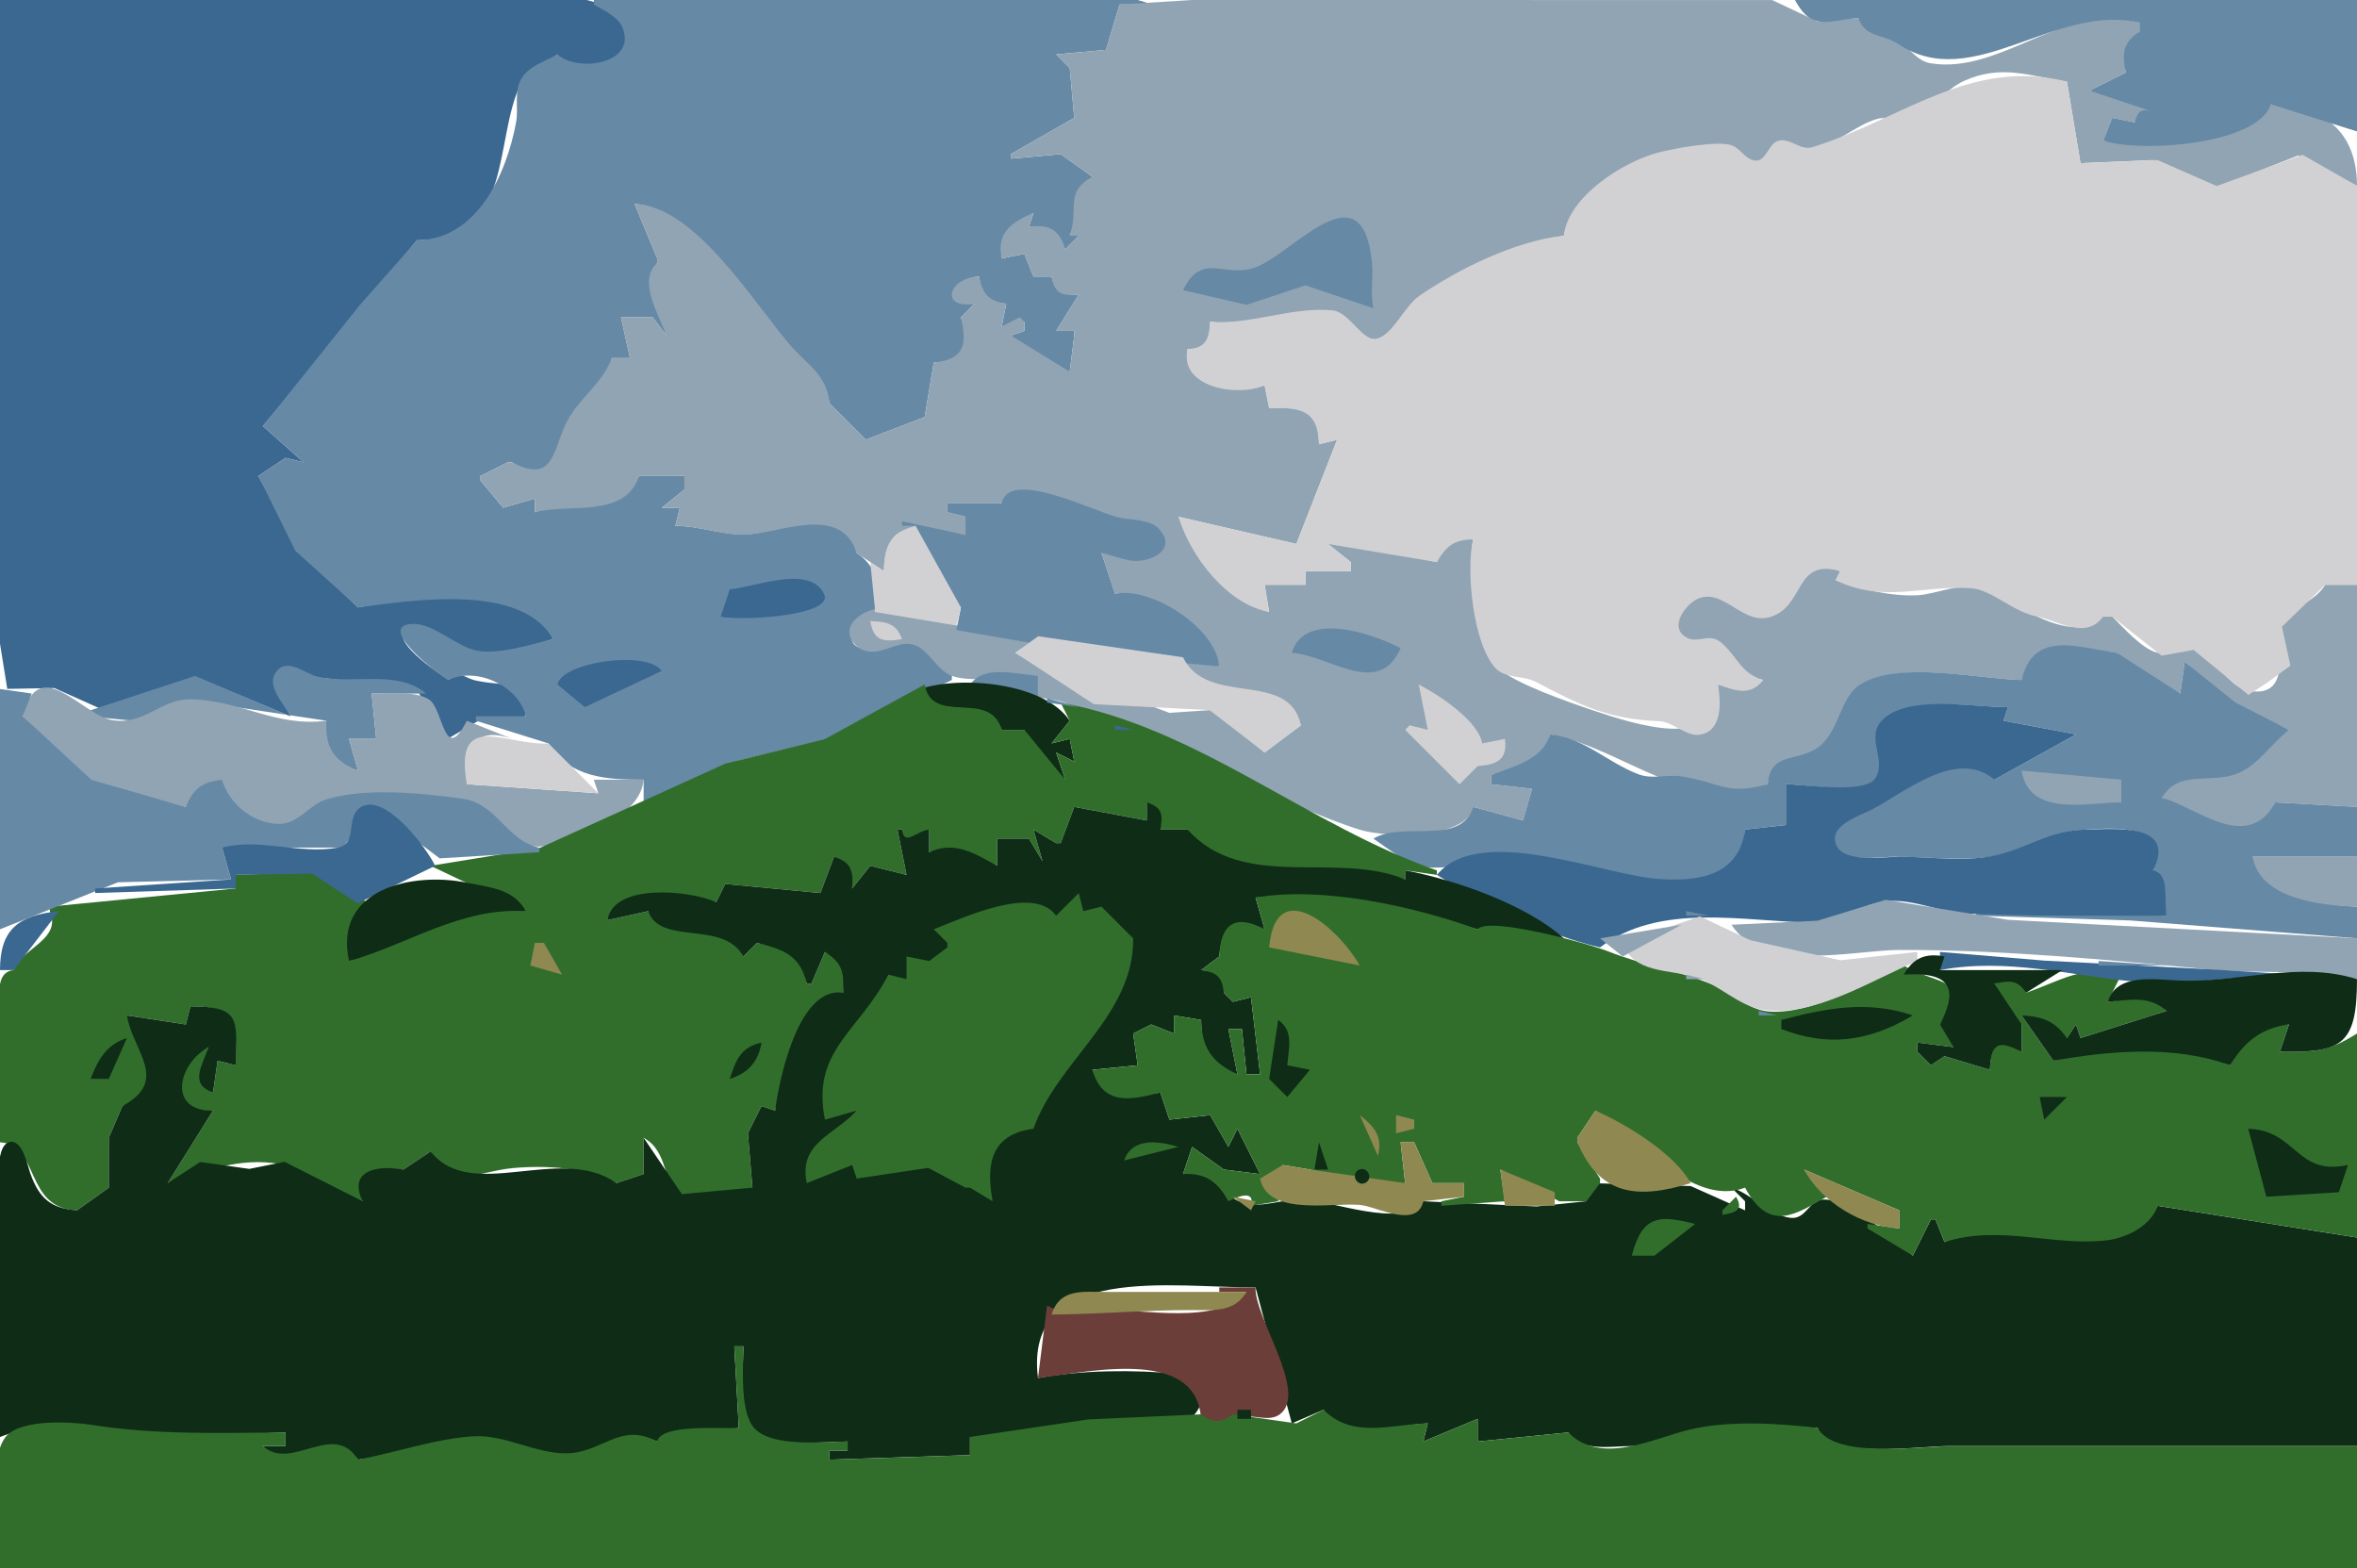 <?xml version="1.0" standalone="yes"?>
<svg width="520" height="346" xmlns="http://www.w3.org/2000/svg">
<path style="fill:#3a6891; stroke:none;" d="M0 0L0 114L0 142L1.603 151.968L11.985 151.782L22.795 156.627L43.039 149.272L64 158L60.956 148.903L69.039 149.339L91.826 151.854L98.314 163.248L105.259 159.174L116 158C114.945 149.414 111.918 151.606 105.06 150.148C102.359 149.574 100.883 147.427 99 150C97.349 148.912 84.48 140.591 90.362 138.34C93.722 137.055 100.545 142.632 104 143.505C109.143 144.804 116.988 142.485 122 141C117.423 128.402 89.216 131.991 79 134L65.9 121.518L57 105L63 101L67 102L58 94L80.134 67.3L92 53C113.616 52.924 108.708 31.142 114.953 18.305C116.512 15.1 120.33 14.004 123 12C126.725 18.854 143.099 12.72 137.278 4.472C131.433 -3.807 110.708 0 102 0L0 0z"/>
<path style="fill:#6689a5; stroke:none;" d="M131 0L131 1C133.223 2.333 136.371 3.612 137.377 6.209C140.47 14.188 127.295 16.008 123 12C120.278 13.573 116.538 14.556 114.939 17.483C113.381 20.337 114.428 23.915 113.856 27C111.739 38.424 105.234 52.844 92 53L79.376 67.3L58 94L67 102L63 101L57 105L65.16 121.518L79 134C90.599 132.494 115.058 128.48 122 141C117.27 142.127 109.717 144.537 105 143.487C100.487 142.482 95.664 137.534 91.149 137.631C82.393 137.819 96.927 149.077 99 150C105.188 146.955 114.579 151.512 116 158L105 158L105 159L121 164C125.744 171.65 133.93 172 142 172L142 177L163 167.774L184 162.648L210 150L210 149C207.533 147.021 204.817 142.611 201.791 141.733C198.468 140.769 195.389 143.914 192.019 143.494C183.042 142.374 191.06 135.382 195 134C194.349 129.269 193.175 124.69 189 122C186.762 110.233 171.175 117.892 164 117.892C158.987 117.892 154.156 116.004 149 116L150 112L146 112L151 108L151 105L141 105C135.794 114.491 126.125 109.725 118 113L118 110L111 112L106 106L106 105L112 102L113 102C122.698 109.346 122.384 96.764 126.056 92.013C129.68 87.322 133.412 85.322 135 79L139 79L137 70L144 70L147 74C145.767 68.838 141.792 62.917 145 58L145 57L140 45C153.018 45.715 166.29 67.879 174.213 76.985C177.796 81.103 182.114 83.308 183 89L191 97L204 92L206 80C213.145 79.605 214.201 76.22 212 70L215 67C207.699 67.237 210.028 61.461 216 61C216.489 65.249 217.703 66.657 222 67L221 72L226 71L226 73L223 74C227.581 78.552 229 81.917 236 82L237 74L237 73L233 73L238 65C234.381 65.061 232.983 64.592 232 61L228 61L226 56L221 57C220.557 51.72 223.7 49.487 228 47L227 50C231.193 50.117 233.139 51.22 235 55L238 52L236 52L241 39L234 34L223 35L223 34L237 26L236 15L233 12L244 11L247 1L254 1C244.211 -3.108 227.634 0 217 0L131 0z"/>
<path style="fill:#91a4b3; stroke:none;" d="M247 1L244 11L233 12L236 15L237 26L223 34L223 35L234 34L241 39C234.762 42.358 238.076 46.236 236 52L238 52L235 55C233.707 50.554 231.509 49.501 227 50L228 47C223.125 48.92 219.78 51.466 221 57L226 56L228 61L232 61C232.675 64.854 234.248 65.289 238 65L233 73L237 73L237 74L236 82L223 74L226 73L226 71L225 70L221 72L222 67C218.059 66.358 216.807 64.873 216 61C209.106 61.229 207.321 68.291 215 67L212 70C213.34 75.964 212.902 79.224 206 80L204 92L191 97L183 89C182.525 82.751 178.048 80.46 174.213 75.996C166.247 66.725 153.254 45.322 140 45L145 57L145 58C140.556 61.976 145.427 69.45 147 74L144 70L137 70L139 79L135 79C132.708 84.731 128.277 87.438 125.447 92.299C121.936 98.327 122.745 107.167 113 102L112 102L106 105L106 106L111 112L118 110L118 113C125.537 110.972 137.87 114.479 141 105L151 105L151 108L146 112L150 112L149 116C154.168 116.018 158.922 117.963 164 117.963C171.611 117.963 185.412 110.84 189 122L195 126C195.429 112.854 204.396 116.836 213 118L213 114L209 113L209 111L221 111C225.471 104.105 238.769 112.481 245 113.961C247.982 114.669 252.161 114.574 254.547 116.742C262.552 124.015 245.603 122.383 243 122L246 131C253.781 130.058 267.716 139.038 269 147L261 145C264.491 157.035 282.802 147.797 287 160L279 166L267.683 156.608L258 157.258L249 153.883L242.174 155.098L224 144L230 140L230 139C224.867 139.106 220.118 140.101 215 139.061C208.318 137.703 195.085 130.23 188.608 136.742C185.676 139.691 188.56 143.503 192.019 143.758C195.087 143.984 197.918 141.648 200.896 142.073C204.683 142.614 206.353 147.758 210.015 149.102C214.604 150.786 223.802 148.957 229 149L229 154C235.819 154.024 238.857 157.524 245.001 159.485C264.189 165.61 281.004 176.997 300 183.042C305.875 184.911 323.817 185.087 325 178L336 181L338 174L329 173L329 171C334.29 169.455 340.987 168.093 342 162C358.288 165.096 373.11 180.169 390 173C391.215 165.554 397.885 168.564 402.485 164.427C406.398 160.908 406.6 154.754 410.383 151.603C417.83 145.401 437.07 149.926 446 150C450.152 139.319 458.007 143.284 467 144C468.825 149.632 475.813 151.362 481 153L482 146L492.286 154.976L505 161C500.388 163.443 497.741 168.409 492.996 170.485C487.583 172.854 479.279 169.11 477 176C483.179 178.683 498.184 188.609 502 177L520 178L520 129L513 129C510.706 132.773 506.011 133.661 503.518 137.442C501.401 140.654 506.625 154.313 496.041 152.374C491.333 151.512 488.69 144.478 483.925 142.962C481.013 142.036 478.766 144.593 475.965 143.985C472.695 143.274 468.351 138.354 466 136L464 136C456.446 143.042 444.113 132.127 436.741 129.689C432.81 128.389 427.106 131.109 423 131.316C417.229 131.608 410.39 129.981 405 128L406 126C395.893 121.84 398.018 132.47 390.857 135.498C384.501 138.185 380.31 129.182 374.055 131.863C371.038 133.155 367.733 139.529 372.228 141.269C374.447 142.127 376.551 140.253 378.776 141.732C383.124 144.623 383.138 149.076 389 150C385.57 152.941 383.084 151.92 379 151C380.478 166.29 360.827 159.881 351.13 156.599C345.978 154.854 334.226 150.804 330.563 147.397C325.198 142.405 323.765 125.651 325 119C320.666 118.292 318.517 119.942 317 124C307.993 122.303 302.054 117.176 293 120L298 124L298 126L288 126L288 129L279 129L280 135C270.45 132.17 264.162 122.576 260 114L286 120L295 97L291 98C290.901 89.645 287.343 89.706 280 90L279 85C272.761 86.877 261.262 85.424 262 77C266.505 77.688 266.868 75.015 267 71C276.051 72.138 284.95 67.685 293.985 68.832C298.002 69.342 300.129 76.294 303.972 75.249C307.642 74.25 310.625 67.566 314.039 65.289C322.827 59.431 334.574 53.886 345 52C346.687 43.73 359.076 35.56 367 33.613C370.159 32.837 378.918 31.653 381.871 32.612C383.903 33.272 385.49 36.526 387.816 36.083C390.081 35.653 390.071 32.323 392.299 31.688C394.707 31.001 396.71 33.487 399.13 33.21C404.031 32.649 409.254 27.597 414.17 26.228C416.376 25.614 418.521 26.843 420.715 26.309C425.526 25.137 428.832 19.862 433.285 17.853C441.656 14.079 447.828 16.835 456 18L459 36L475 35.313L489.039 41.392L507 34.319L520 41C520 29.542 513.2 23.296 501 23C496.052 32.222 472.971 33.08 464 31L466 26L471 27L476 25C475.112 20.857 465.11 20.984 461 20L469 16C468.459 11.887 468.997 9.896 472 7L472 5C455.551 0.151 441.366 16.59 425.845 13.942C422.938 13.446 421.279 10.546 418.83 9.174C415.26 7.174 412.237 7.829 410 4L400.95 4.718L390.996 0.019L306 0L263 0L247 1z"/>
<path style="fill:#6689a5; stroke:none;" d="M396 0C399.797 7.083 403.414 4.428 410 4C411.541 8.383 415.346 7.408 418.83 9.737C435.229 20.697 453.302 0.612 472 5L472 7C468.323 9.392 468.11 11.852 469 16L461 20L476 25C473.101 23.98 471.692 23.772 471 27L466 26L464 31C471.693 33.742 498.068 32.077 501 23L520 29L520 0L396 0z"/>
<path style="fill:#d1d1d4; stroke:none;" d="M345 52C334.446 53.09 321.807 59.289 313.093 65.289C309.917 67.476 307.424 73.568 303.972 74.655C300.595 75.719 297.885 68.846 293.985 68.473C284.984 67.612 276.03 71.682 267 71C266.707 74.842 266.064 76.814 262 77C260.038 85.519 273.119 87.66 279 85L280 90C286.798 89.921 290.749 90.288 291 98L295 97L286 120L260 114C262.599 122.708 270.729 133.322 280 135L279 129L288 129L288 126L298 126L298 124L293 120L317 124C319.017 120.474 320.891 118.998 325 119C323.394 125.745 324.947 141.972 329.934 147.397C332.059 149.707 336.174 149.016 338.871 150.441C348.681 155.625 354.797 158.626 365.996 159.098C369.139 159.23 372.078 162.556 374.995 162.083C380.15 161.248 379.636 154.646 379 151C382.841 152.36 386.201 153.678 389 150C383.888 148.534 383.323 144.668 379.545 141.622C377.068 139.625 374.665 141.935 372.229 140.713C367.851 138.517 371.974 132.956 375.005 131.917C380.528 130.022 384.69 138.165 390.857 136.013C398.27 133.426 395.872 123.108 406 126L405 128C415.562 133.163 424.318 128.997 434.946 129.781C439.379 130.108 444.16 134.945 449.09 135.926C454.257 136.955 460.203 141.26 464 136L466 136L476.87 144.644L483.944 143.37L496.056 153.306L500.394 150.449L505.306 146.843L503.44 138.259L513 129L520 129L520 41L508 34.152L489.039 41.032L476 35.313L459 36L456 18C434.589 12.685 419.708 26.249 400 32.424C397.338 33.258 395.638 30.948 393.108 30.942C390.018 30.935 390.017 35.772 387.112 35.41C385.054 35.153 383.878 32.597 381.871 32C378.628 31.036 369.45 32.727 366 33.61C358.052 35.643 345.97 43.383 345 52z"/>
<path style="fill:#6689a5; stroke:none;" d="M261 64L275 67.245L288 62.951L303 68C302.243 64.519 303.021 61.454 302.687 58C300.609 36.502 285.44 55.858 277 58.972C270.229 61.471 265.24 55.37 261 64M221 111L209 111L209 113L213 114L213 118L199 115L199 116L202 116C202.215 120.859 207.782 131.319 212 134L211 139L244 144.715L269 147C268.338 138.594 253.989 129.3 246 131L243 122C245.038 122.42 246.973 123.136 249 123.583C253.173 124.505 260.353 121.371 255.5 116.5C253.564 114.557 249.538 114.717 247 114.194C241.898 113.143 222.687 103.128 221 111z"/>
<path style="fill:#d1d1d4; stroke:none;" d="M195 126L192 124L193 134L193 135L211 138L212 134L202 116C196.375 117.48 195.066 120.461 195 126z"/>
<path style="fill:#3a6891; stroke:none;" d="M161 130L159 136C162.454 137.018 184.063 136.013 181.824 131.09C178.76 124.353 166.087 129.677 161 130z"/>
<path style="fill:#d1d1d4; stroke:none;" d="M192 137C192.747 141.465 194.836 141.646 199 141C197.757 137.462 195.569 137.197 192 137z"/>
<path style="fill:#6689a5; stroke:none;" d="M285 144C293.421 144.618 304.161 154.057 309 143C302.815 139.741 287.847 134.62 285 144z"/>
<path style="fill:#d1d1d4; stroke:none;" d="M224 144L241.304 155.339L266.852 156.657L279 166L287 160C284.478 147.648 266.334 156.066 261 145L229.044 140.358L224 144z"/>
<path style="fill:#6689a5; stroke:none;" d="M446 150C436.484 149.804 418.867 145.635 410.347 151.028C406.062 153.741 405.779 160.92 401.675 164.427C396.993 168.429 390.603 165.434 390 173C380.667 175.515 379.972 172.702 370.999 171.279C367.732 170.76 364.611 172.009 361.424 170.786C354.558 168.152 349.588 162.818 342 162C340.283 167.678 334.069 168.955 329 171L329 173L338 174L336 181L325 178C322.335 186.778 309.612 181.039 303 185C306.517 187.37 310.626 190.881 315 191.324C321.008 191.933 328.423 188.823 335 189.015C347.317 189.377 383.568 204.277 385 183L394 182L394 173C397.914 173 411.426 175.384 413.816 172.382C417.42 167.857 410.756 162.193 417.189 157.938C423.56 153.725 435.688 156 443 156L442 159L458 162L440 172C434.15 164.013 418.715 174.795 412.91 178.11C409.982 179.782 402.706 181.568 404.662 186.567C406.183 190.454 414.786 189 418 189C425.386 189 433.723 190.075 440.996 188.736C447.425 187.552 452.033 183.567 459 183.09C466.127 182.601 478.671 181.414 475 192L478 202L436 201L436 202L469.985 203.054L520 207L520 200C511.902 199.63 499.461 197.737 497 189L520 189L520 178L502 177C495.821 188.316 484.63 178.054 477 176C480.535 169.574 488.11 173.117 493.985 170.486C498.297 168.556 501.285 163.89 505 161L493.17 154.976L482 146L481 153L467 144C458.536 142.907 448.67 138.809 446 150z"/>
<path style="fill:#3a6891; stroke:none;" d="M123 151L129 156L146 148C142.602 143.288 123.814 146.139 123 151z"/>
<path style="fill:#6689a5; stroke:none;" d="M64 158L43.039 149.112L19 157L19 158L31.91 159.231L42.001 154.478L72 159C71.064 165.017 73.076 168.435 79 170L77 163L83 163L82 153L94 153C87.715 147.578 77.678 151.088 70.015 149.263C67.159 148.583 63.283 144.837 60.836 148.322C58.658 151.424 62.74 155.268 64 158M214 151L229 154L229 149C223.993 148.897 217.463 146.452 214 151z"/>
<path style="fill:#0e2c16; stroke:none;" d="M203 152C206.964 159.561 217.15 152.642 221 161L226 161C226.79 166.124 230.001 170.394 235 172L233 166L237 168L236 163L232 164L236 159C230.382 150.578 211.907 148.985 203 152z"/>
<path style="fill:#91a4b3; stroke:none;" d="M5 158L19.34 172.127L41 178L49 172C49.865 177.583 56.123 182.835 62.169 182.242C66.62 181.804 68.981 177.427 73.054 176.299C81.478 173.965 92.436 175.003 101 176.189C109.048 177.303 111.753 187.851 120.001 186.656C127.451 185.576 141.363 180.249 142 172L131 172L132 175L103 173C102.234 165.137 104.78 160.051 113 163L103 159C97.947 168.909 97.879 156.451 94.681 154.332C91.579 152.276 85.623 153.126 82 153L83 163L77 163L79 170C73.528 167.828 71.723 164.836 72 159C60.65 160.434 53.007 154.405 42.001 154.265C35.433 154.181 32.165 159.843 25.004 158.905C18.218 158.016 8.507 143.717 5 158z"/>
<path style="fill:#316e2c; stroke:none;" d="M95 191L116 201C102.708 198.908 88.365 206.885 77 212L81 199L68.871 192.433L52 193L52 196L11 200L11 201C13.642 207.321 4.974 209.024 3 214C-1.093 214.514 0 219.527 0 223L0 252C8.832 252.407 5.325 266.653 17 267L24 262L24 252L24 251L27 244C38.464 240.198 29.9 230.746 28 224L41 226L42 222C52.751 222.008 52.078 225.521 52 235L48 234L47 241C42.551 238.349 45.179 235.202 46 231C38.025 233.86 36.73 245.77 47 245L37 261C44.864 258.445 52.899 255.142 61.896 256.831C64.793 257.375 66.016 260.772 68.209 262.4C71.374 264.75 76.213 264.837 80 265C78.042 258.285 83.532 257.441 89 258L95 254C99.539 262.673 105.455 258.415 113 257.695C120.069 257.021 129.711 257.48 136 261L142 259L142 251C147.663 254.129 145.915 260.927 150.433 264.282C154.564 267.351 161.785 262.952 166 262L165 250L168 244L171 245C172.749 237.347 176.079 219.451 186 219C186.54 214.305 186.664 211.985 182 210L179 217L178 217C177.081 210.151 173.144 209.163 167 208L164 211C160.903 201.577 147.345 208.437 143 201L134 203C136.538 194.641 151.315 197.467 158 199L160 195L181 197L184 189C187.326 190.707 188.065 192.299 188 196L192 191L200 193L198 183L199 183L199 186L205 183L205 188C211.019 186.231 214.502 188.935 220 191L220 185L227 185L230 190L228 183L233 186L234 186L237 178L253 181L253 177L256 183L262 183C270.477 196.747 296.42 190.043 310 194L310 192L317 193L317 192C288.707 182.191 264.155 160.439 234 155L236 159L232 164L236 163L237 168L233 166L235 172L226 161L221 161C218.426 151.891 205.646 160.271 204 151L182 163.039L160 168.467L119 187.096L95 191z"/>
<path style="fill:#d1d1d4; stroke:none;" d="M313 151L315 161L311 160L310 161L322 173L326 169C330.278 168.674 332.667 167.57 332 163L327 164C326.175 159.037 317.444 153.285 313 151z"/>
<path style="fill:#6689a5; stroke:none;" d="M0 152L0 205L26 194.637L51 194L49 187L75.678 186.972L82.056 178.056L97 189.357L119 188L119 187C111.735 185.511 109.704 177.256 102 176.189C92.926 174.932 81.045 173.706 72.129 176.299C68.156 177.454 65.857 181.918 61.285 181.755C55.593 181.553 50.462 177.191 49 172C44.603 172.495 42.697 173.912 41 178L20.188 172.052L5 158L7 153L0 152M231 154L231 155L238 156L231 154z"/>
<path style="fill:#3a6891; stroke:none;" d="M394 173L394 182L385 183C383.626 193.251 374.753 194.51 366 193.91C353.489 193.053 326.558 181.525 317 193C327.525 199.518 340.924 206.205 353 209C366.306 198.917 384.833 203.34 400 203.528C405.828 203.6 411.029 198.958 417 198.75C422.993 198.541 428.147 201.306 434.001 201.548C448.601 202.152 463.256 202 478 202C477.326 198.435 478.798 192.831 475 192C480.325 181.491 466.603 182.853 460 183.015C452.394 183.201 447.888 186.751 440.996 188.525C434.267 190.258 425.92 189 419 189C415.606 189 407.023 190.427 405.176 186.567C403.073 182.172 410.294 179.944 412.91 178.601C420.064 174.929 431.745 164.895 440 172L458 162L442 159L443 156C435.728 156 422.543 153.503 416.344 157.938C410.653 162.01 416.516 167.151 413.767 171.643C411.547 175.27 398 173 394 173z"/>
<path style="fill:#d1d1d4; stroke:none;" d="M103 173L132 175L121 164C111.662 164.579 100.095 156.362 103 173z"/>
<path style="fill:#3a6891; stroke:none;" d="M246 160L246 161L250 161L246 160z"/>
<path style="fill:#91a4b3; stroke:none;" d="M446 170C447.694 180.385 460.5 177.005 468 177L468 172L446 170z"/>
<path style="fill:#3a6891; stroke:none;" d="M49 187L51 194L21 196L21 197L52 196L52 193L68.871 192.738L78.911 199.282L96 191C94.199 187.141 84.919 174.718 79.576 178.072C76.123 180.239 79.051 186.152 74.513 186.991C66.196 188.527 57.059 184.784 49 187z"/>
<path style="fill:#0e2c16; stroke:none;" d="M253 177L253 181L237 178L234 186L233 186L228 183L230 190L227 185L220 185L220 191C214.918 188.227 210.667 185.427 205 188L205 183C202.111 183.33 199.497 186.851 199 183L198 183L200 193L192 191L188 196C188.291 192.138 187.824 190.218 184 189L181 197L160 195L158 199C152.098 196.399 135.383 194.714 134 203L143 201C145.722 208.742 159.538 202.83 164 211L167 208C172.841 209.46 176.489 210.666 178 217L179 217L182 210C185.919 212.498 186.21 214.504 186 219C176.238 217.527 171.945 237.77 171 245L168 244L165 250L166 262L150.433 263.427L142 251L142 259L136 261C123.637 252.206 103.932 265.432 95 254L89 258C83.513 257.031 76.627 258.005 80 265L62.791 256.302L55 257.861L44.184 256.336L37 261L47 245C36.877 245.166 39.236 234.684 46 231C44.699 235.058 41.616 239.117 47 241L48 234L52 235C52.207 224.971 53.29 222.001 42 222L41 226L28 224C29.234 231.828 37.544 238.312 27 244L24 251L24 252L24 262L17 267C11.259 266.614 8.685 264.362 6.733 258.996C6.086 257.217 5 251.365 2.171 251.921C-1.608 252.664 0 264.231 0 267L0 317C13.29 311.908 23.94 315.867 37.015 316.942C45.746 317.66 54.33 316.179 63 316L63 319L58 319C62.758 325.739 72.309 314.979 79 322C87.377 320.94 97.979 316.99 106 317.321C112.698 317.597 119.281 321.372 126 320.812C133.783 320.165 136.805 314.533 145 318L163 315L162 297L164 297C164.001 301.641 162.971 311.482 166.028 315.258C169.553 319.612 181.993 318 187 318L187 320L183 320L183 322L214 321L214 317C226.159 318.998 238.606 312.497 251 313.039C254.868 313.208 261.196 315.383 263.972 311.486C266.685 307.679 264.153 303.438 259.981 303.059C250.131 302.162 238.709 302.197 229 304C225.775 278.347 259.225 284.147 277 284L285 314L292 311C296.833 318.292 307.772 314.31 315 314L314 318L326 313L326 318L346 316C348.85 320.396 355.262 319.01 360 319C365.863 318.988 369.536 315.96 375 315.147C383.431 313.894 392.522 314.505 401 315C403.358 322.1 423.423 319 430 319L520 319L520 273L476 266C468.857 280.167 441.561 268.215 429 274L427 269L426 269L422 277C417.558 273.287 408.335 264.433 402.224 264.62C399.047 264.717 398.474 269.117 394.945 268.647C390.166 268.009 386.518 263.394 382 262L385 265L385 267L372.999 261.642L351 261L350 265L339 266.143L314 265C309.627 271.348 293.189 264.611 286.961 264.568C283.009 264.541 277.89 266.652 274.104 265.308C268.473 263.309 268.066 257.791 261 259L263 253L270 258L278 259L273 249L271 253L267 246L258 247L256 241C249.137 242.158 244.517 243.359 241 236L251 235L250 228L254 226L259 228L259 224L265 225C265.056 231.204 266.67 235.17 273 237L271 227L274 227L275 237L278 237L276 220L272 221L270 219C270.401 215.061 268.757 214.299 265 214L269 211C269.525 204.048 272.879 202.806 279 205L277 198C293.72 197.123 309.923 200.707 326 205L345 207C336.692 199.493 320.88 194.051 310 192L310 194C294.774 187.674 274.3 196.735 262 183L256 183C256.579 179.577 256.397 178.135 253 177z"/>
<path style="fill:#91a4b3; stroke:none;" d="M497 189C498.43 198.232 512.013 199.83 520 200L520 189L497 189z"/>
<path style="fill:#0e2c16; stroke:none;" d="M77 212C89.859 208.428 101.618 200.095 116 201C113.278 196.036 108.085 195.786 102.996 194.731C91.281 192.302 73.474 195.902 77 212z"/>
<path style="fill:#316e2c; stroke:none;" d="M233 202C228.001 195.069 212.314 202.578 206 205L209 208L209 209L205 212L200 211L200 216L196 215C189.426 227.743 178.945 231.71 182 247L189 245C184.064 250.425 176.098 252.099 178 261L188 257L189 260L204.776 257.634L213 262L214 262L219 265C217.49 256.866 218.553 250.263 228 249C233.366 233.867 250.181 224.129 250 207L243 200L239 201L238 197L233 202M277 198L279 205C272.57 201.538 269.235 203.752 269 211L265 214C268.49 214.572 269.612 215.451 270 219L272 221L276 220L278 237L275 237L274 227L271 227L273 237C267.39 234.405 265.149 231.158 265 225L259 224L259 228L254 226L250 228L251 235L241 236C243.293 243.972 249.472 242.726 256 241L258 247L267 246L271 253L273 249L278 259L270 258L263 253L261 259C266.003 258.74 268.638 260.661 271 265C274.023 263.488 276.799 262.802 276 266L282 265L282 264L278 260C280.993 259.936 282.346 260.054 283 257L289 258L298 260C300.674 257.72 301.852 258.627 302 262L310 261L309 252L312 252L316 261L323 261L323 264L318 265L318 266L332 265L331 258L344 265L350 265L353 261L353 260L348 252L348 251L352 245C361.599 251.323 373.483 266.341 385 262C390.406 272.084 396.206 267.835 403 264L398 258L419 267L419 271L412 270L412 271L422 277L426 269L427 269L429 274C441.223 270.07 453.109 275.048 464.91 273.597C469.34 273.053 474.716 270.229 476 266L520 273L520 228C513.364 232.101 510.906 232.065 503 232L505 226C498.729 226.404 494.445 229.16 492 235C481.354 229.877 463.892 230.893 453 234L446 224L456 229L458 226L459 229L478 223C474.833 218.84 469.584 220.421 465 221L468 215C459.121 212.886 454.991 216.246 447 219C446.171 215.133 443.187 215.835 440 217C441.107 220.972 441.833 224.582 446 226L446 232L444 229C439.765 229.735 439.224 231.948 439 236L429 233L426 235L423 232L423 230L431 231C431.494 227.863 431.036 227 428 226C435.995 215.601 427.486 217.499 420 213L419 213C411.395 217.328 399.078 223.952 390 223.115C385.683 222.717 381.836 218.908 377.91 217.254C370.58 214.164 362.452 212.921 355 209.95C350.249 208.055 328.255 202.073 326 205C311.871 199.926 291.967 195.468 277 198z"/>
<path style="fill:#91a4b3; stroke:none;" d="M382 204C388.821 214.76 409.076 209.586 419 209.559C441.421 209.499 464.567 211.687 487 213.83C498.243 214.905 508.878 213.717 520 216L520 207L443 202.91L416 198.495L401 203.106L382 204z"/>
<path style="fill:#8f8851; stroke:none;" d="M280 209L300 213C295.146 204.524 281.427 192.778 280 209z"/>
<path style="fill:#3a6891; stroke:none;" d="M0 214L3 214L13 201C3.986 201.922 0.007 205.079 0 214z"/>
<path style="fill:#6689a5; stroke:none;" d="M372 201L372 202L377 202L372 201z"/>
<path style="fill:#d1d1d4; stroke:none;" d="M358 208C360.238 214.739 368.2 213.831 373.83 215.495C379.183 217.077 383.442 221.912 389 222.758C400.249 224.468 413.08 216.125 423 212L423 210L406.015 211.838L386.09 207.393L375.039 202.148L358 208z"/>
<path style="fill:#91a4b3; stroke:none;" d="M353 207L358 211L371 204L353 207z"/>
<path style="fill:#8f8851; stroke:none;" d="M118 208L117 213L124 215L120 208L118 208z"/>
<path style="fill:#3a6891; stroke:none;" d="M428 210L428 214C442.786 211.255 456.621 215.214 471 216.556C482.501 217.63 494.346 215 506 215L489 213.91L451 211.91L428 210z"/>
<path style="fill:#0e2c16; stroke:none;" d="M420 215C430.151 214.349 432.217 217.839 428 226L431 231L423 230L423 232L426 235L429 233L439 236C439.357 229.472 441.263 229.688 446 232L446 226L440 217C443.304 216.31 445.088 216.079 447 219L455 214L428 214L429 211C424.838 210.198 422.118 211.282 420 215z"/>
<path style="fill:#6689a5; stroke:none;" d="M359.667 211.333L360.333 211.667L359.667 211.333M463 212L463 213L478 213L463 212z"/>
<path style="fill:#0e2c16; stroke:none;" d="M465 221C469.945 220.613 473.988 219.515 478 223L459 229L458 226L456 229C453.332 225.209 450.559 224.237 446 224L453 234C465.395 231.799 479.631 230.492 492 235C495.135 229.822 498.891 226.766 505 226L503 232C516.693 232.283 520 230.545 520 216C507.061 211.963 494.089 216.801 481 216.32C475.405 216.115 466.974 214.553 465 221z"/>
<path style="fill:#91a4b3; stroke:none;" d="M372 215L372 216L376 216L372 215z"/>
<path style="fill:#0e2c16; stroke:none;" d="M284 218L288 222L284 218z"/>
<path style="fill:#6689a5; stroke:none;" d="M381.667 219.333L382.333 219.667L381.667 219.333M405.667 219.333L406.333 219.667L405.667 219.333z"/>
<path style="fill:#0e2c16; stroke:none;" d="M393 225L393 227C403.158 230.948 412.175 229.885 422 224C411.984 220.609 402.912 222.408 393 225z"/>
<path style="fill:#6689a5; stroke:none;" d="M388 223L388 224L392 224L388 223z"/>
<path style="fill:#0e2c16; stroke:none;" d="M282 225L280 238L284 242L289 236L284 235C284.296 231.103 285.506 227.508 282 225M20 238L24 238L28 229C23.537 230.373 21.606 233.767 20 238M161 238C165.08 236.723 167.305 234.222 168 230C163.451 230.989 162.377 233.786 161 238M450 242L451 247L456 242L450 242z"/>
<path style="fill:#8f8851; stroke:none;" d="M352 245L348 251L348 252C352.854 263.543 360.955 264.733 373 261C369.413 254.44 358.755 248.006 352 245M300 246L304 255C305.024 250.711 303.354 248.638 300 246M308 246L308 250L312 249L312 247L308 246z"/>
<path style="fill:#0e2c16; stroke:none;" d="M496 249L500 264L516 263L518 257C506.571 259.499 506.702 249.347 496 249z"/>
<path style="fill:#316e2c; stroke:none;" d="M248 256L260 253C255.559 251.688 249.807 250.863 248 256z"/>
<path style="fill:#0e2c16; stroke:none;" d="M291 252L290 258L293 258L291 252z"/>
<path style="fill:#8f8851; stroke:none;" d="M309 252L310 261L289 258L283 257L278 260C279.779 268.851 295.604 264.859 300.917 265.944C304.621 266.701 312.749 270.838 314 265L323 264L323 261L316 261L312 252L309 252z"/>
<path style="fill:#0e2c16; stroke:none;" d="M299.603 258.157C297.87 259.314 299.664 262.001 301.397 260.843C303.13 259.686 301.336 256.999 299.603 258.157z"/>
<path style="fill:#8f8851; stroke:none;" d="M331 258L332 266L343 266L343 263L331 258M398 258C401.868 265.245 410.855 270.56 419 271L419 267L398 258M272 264L276 267L277 265L272 264M379 264L383 267L379 264z"/>
<path style="fill:#316e2c; stroke:none;" d="M383 264L380 267L380 268C382.891 267.523 384.747 266.891 383 264M360 277L365 277L374 270C366.177 268.064 362.395 267.854 360 277z"/>
<path style="fill:#6c3e39; stroke:none;" d="M269 284L269 285L275 285C268.363 292.521 252.235 288.636 243 289.039C238.479 289.237 235.138 290.286 231 288L229 304C241.534 302.416 264.987 297.172 265 314C268.099 313.963 270.338 313.27 273.285 312.545C276.124 311.846 279.919 313.866 282.397 311.968C288.69 307.145 276.64 290.49 277 284L269 284z"/>
<path style="fill:#8f8851; stroke:none;" d="M232 290C242.321 289.915 252.622 289.004 263 289C267.816 288.998 272.34 289.554 275 285L244 285C238.776 285 233.762 284.197 232 290z"/>
<path style="fill:#316e2c; stroke:none;" d="M162 297L163 315C158.61 315.221 145.836 314.098 145 318C136.763 313.604 132.961 320.488 125.015 320.603C118.277 320.699 111.691 316.618 105 316.831C97.151 317.081 87.025 320.505 79 322C73.511 313.29 64.323 324.732 58 319L63 319L63 316C48.132 316.123 34.483 316.564 20.001 314.301C15.688 313.627 4.559 312.991 1.318 316.894C-3.092 322.203 0 339.265 0 346L520 346L520 319L431 319C423.703 319 404.876 321.96 401 315C392.34 313.972 381.551 313.33 373 315.313C364.97 317.176 353.29 323.444 346 316L326 318L326 313L314 318L315 314C306.855 314.168 298.493 317.491 292 311L286 314L272 312C269.345 313.98 267.655 313.98 265 312L240.09 313.129L214 317L214 321L183 322L183 320L187 320L187 318C181.642 318 170.765 319.339 166.603 315.258C163.109 311.83 164.003 301.587 164 297L162 297z"/>
<path style="fill:#0e2c16; stroke:none;" d="M273 311L273 313L276 313L276 311L273 311z"/>
</svg>

